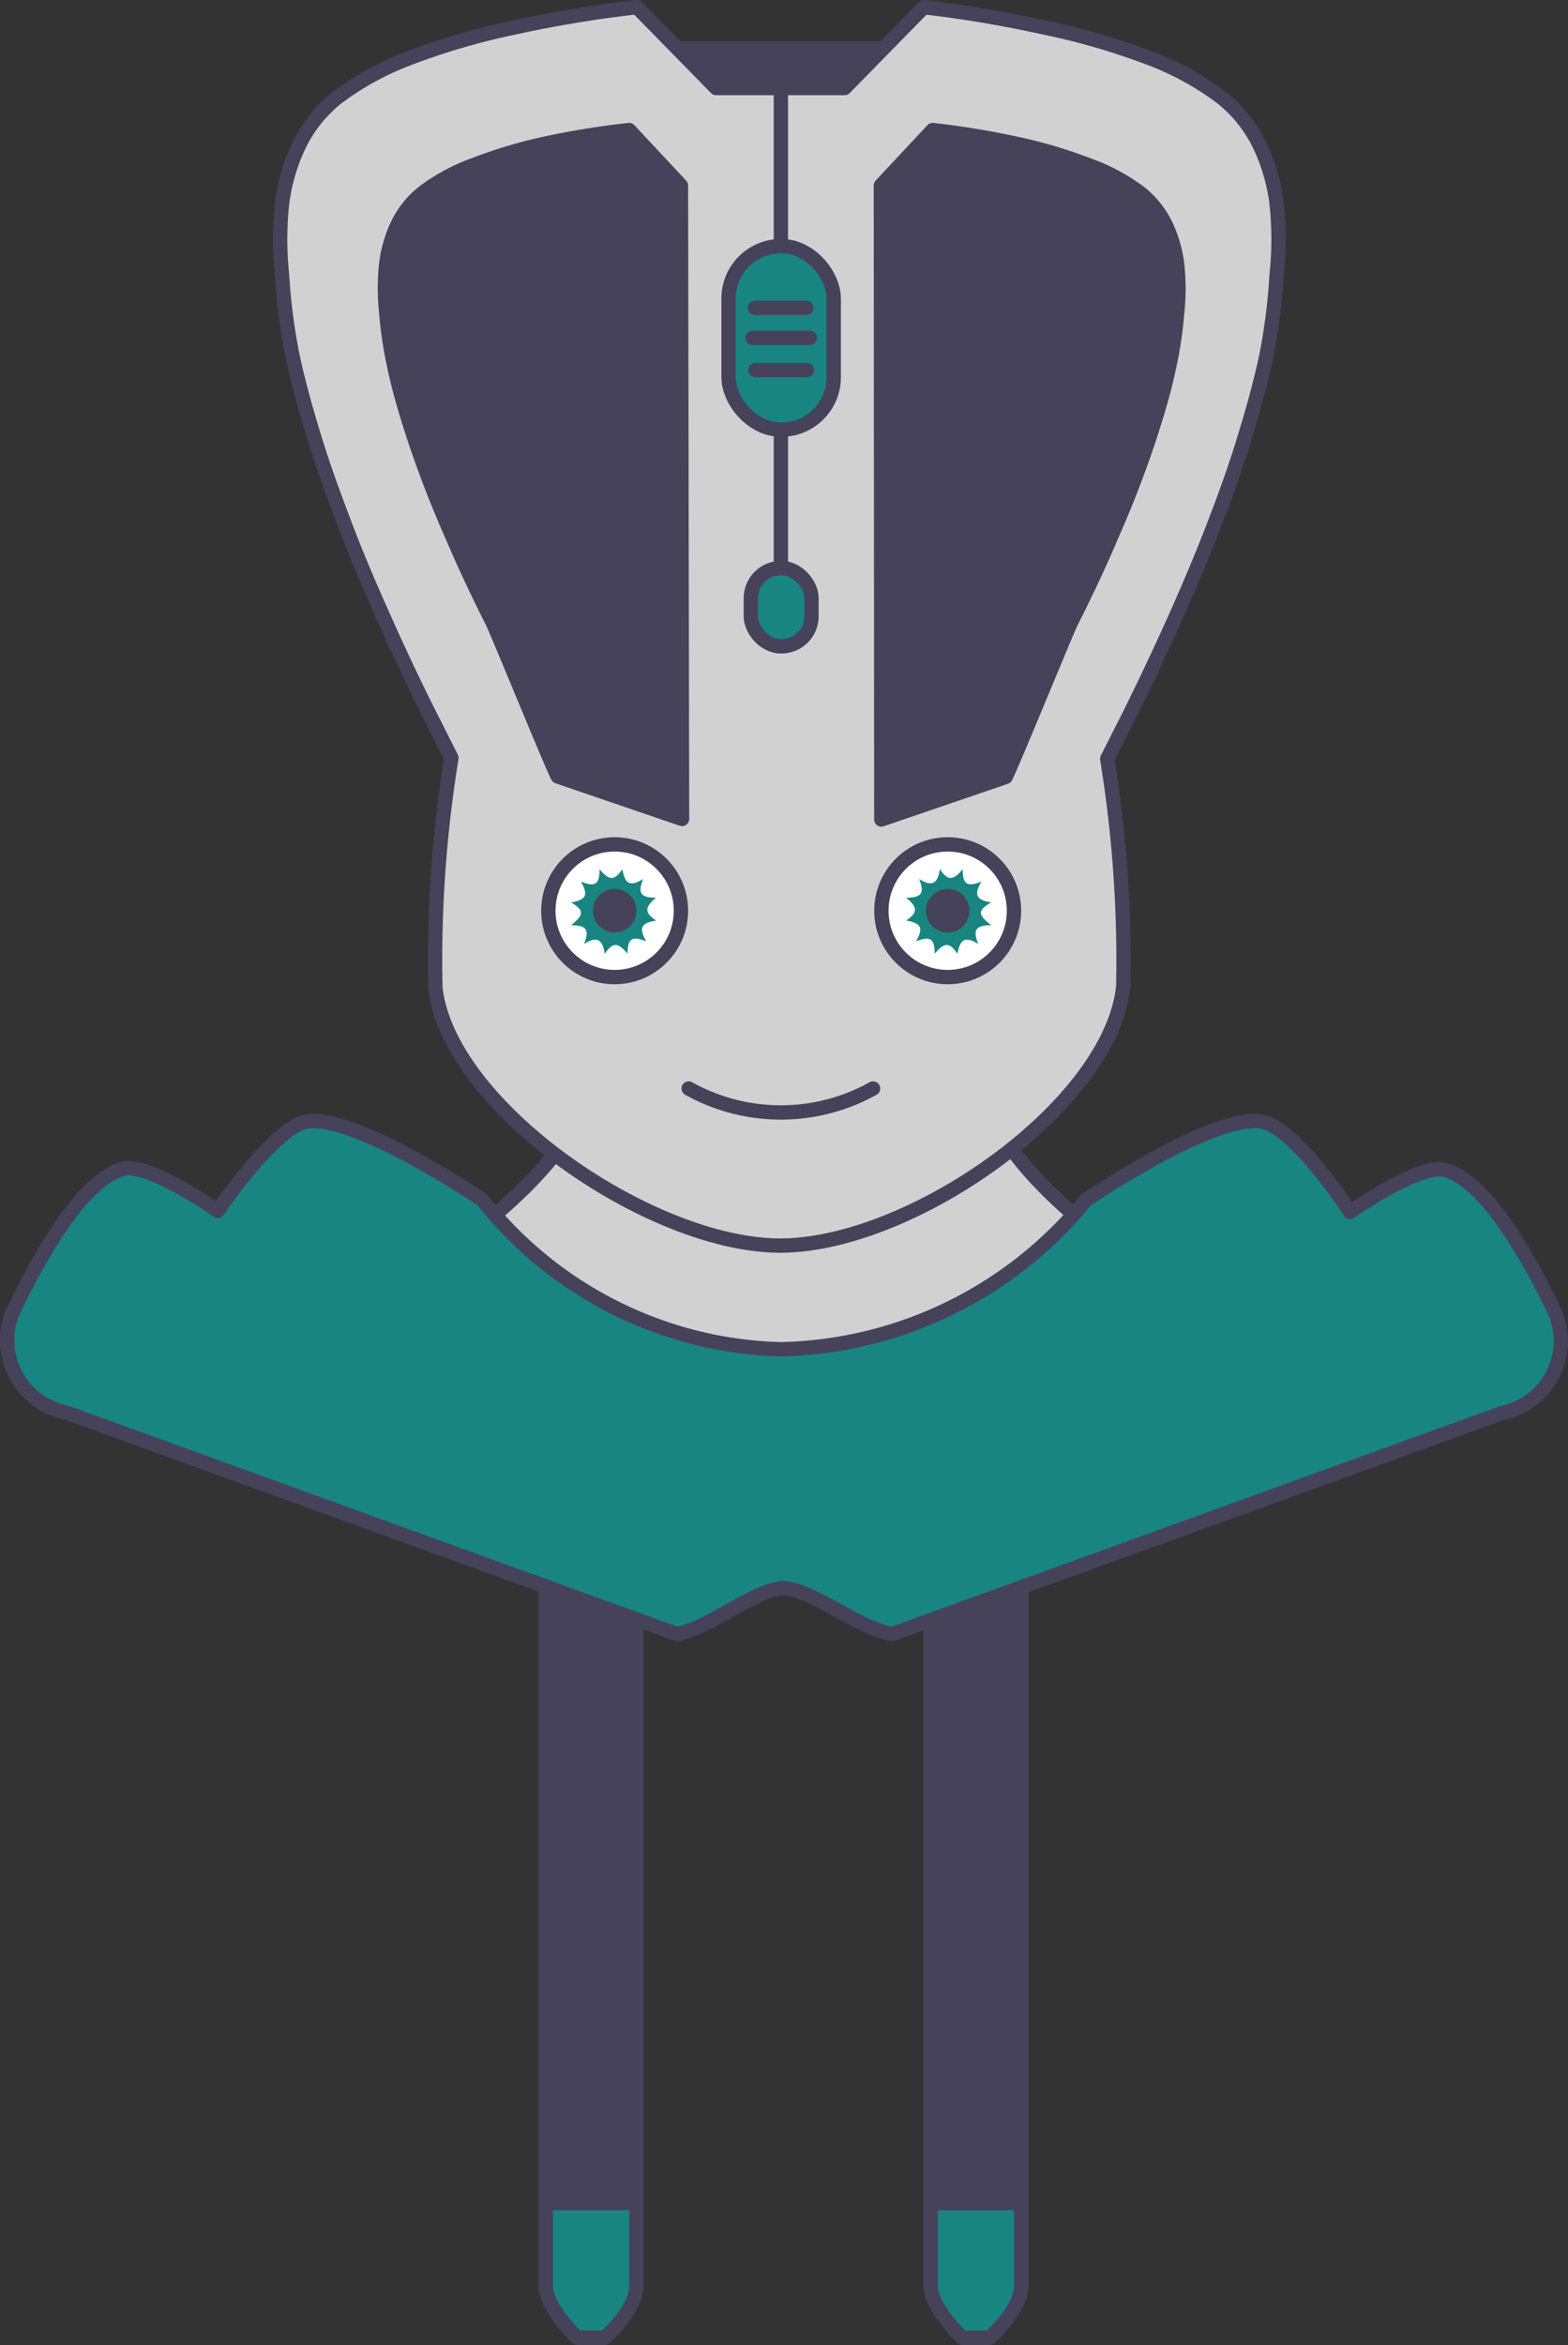 <svg id="Layer_4" data-name="Layer 4" xmlns="http://www.w3.org/2000/svg" viewBox="0 0 27.363 40.891"><rect x="0" y="0" width="27.363" height="40.891" fill="#333333" stroke="none"/><defs><style>.cls-1,.cls-8{fill:#45425a;}.cls-1,.cls-2,.cls-3,.cls-4,.cls-5,.cls-6{stroke:#45425a;stroke-linecap:round;stroke-linejoin:round;stroke-width:0.25px;}.cls-2{fill:#d1d1d1;}.cls-3,.cls-7{fill:#198581;}.cls-4{fill:none;}.cls-5{fill:#246eb9;}.cls-6{fill:#fff;}</style></defs><path class="cls-1" d="M11.151.848h4.981a.606.606,0,0,1,.606.606h0a.606.606,0,0,1-.606.606H11.151a.606.606,0,0,1-.606-.606h0A.606.606,0,0,1,11.151.848Z" transform="translate(-0 -0)"/><path id="Half_Neck" data-name="Half Neck" class="cls-2" d="M22.441,25.273V23.691s-5.207-2.811-5.207-4.719H10.174c0,1.916-5.324,4.719-5.324,4.719v1.582a75.948,75.948,0,0,0,8.822,1.383A74.562,74.562,0,0,0,22.441,25.273Z" transform="translate(-0 -0)"/><polygon class="cls-1" points="11.105 38.416 11.105 28.238 9.523 27.695 9.523 38.416 11.105 38.416"/><path class="cls-3" d="M11.105,38.416v1.446c0,.416-.551.904-.551.904h-.479s-.551-.524-.551-.904v-1.446Z" transform="translate(-0 -0)"/><path class="cls-3" d="M17.822,38.416v1.446c0,.416-.551.904-.551.904h-.479s-.551-.524-.551-.904v-1.446Z" transform="translate(-0 -0)"/><polygon class="cls-1" points="17.822 38.416 17.822 27.695 16.24 28.252 16.24 38.416 17.822 38.416"/><path class="cls-2" d="M13.618,21.72c2.278,0,5.767-2.432,5.984-4.52a21.894,21.894,0,0,0-.28-3.968l.407-.805q.38-.768.732-1.546c.235-.524.461-1.049.669-1.582s.398-1.049.56-1.573.298-1.003.407-1.51a10.394,10.394,0,0,0,.181-1.419,5.875,5.875,0,0,0,0-1.247,3.29,3.29,0,0,0-.307-1.04,2.377,2.377,0,0,0-.66-.814,5.053,5.053,0,0,0-1.284-.696A12.003,12.003,0,0,0,18.219.478,21.007,21.007,0,0,0,16.122.125l-1.383,1.41h-2.242L11.114.125a21.01,21.01,0,0,0-2.133.353,12.005,12.005,0,0,0-1.808.524,5.053,5.053,0,0,0-1.284.696,2.377,2.377,0,0,0-.66.814,3.291,3.291,0,0,0-.307,1.04,5.876,5.876,0,0,0,0,1.247,10.396,10.396,0,0,0,.181,1.401c.108.506.253,1.012.407,1.51s.362,1.058.56,1.573.434,1.058.669,1.582.479,1.04.732,1.546l.407.805a21.893,21.893,0,0,0-.28,4.004C7.815,19.279,11.34,21.72,13.618,21.72Z" transform="translate(-0 -0)"/><path class="cls-1" d="M11.883,3.235l-.904-.967a14.33,14.33,0,0,0-1.455.235,8.181,8.181,0,0,0-1.22.362,3.444,3.444,0,0,0-.904.479,1.627,1.627,0,0,0-.452.551,2.251,2.251,0,0,0-.208.705,4.005,4.005,0,0,0,0,.85,7.087,7.087,0,0,0,.145.958c.072.344.172.687.28,1.03s.244.723.38,1.076.298.723.452,1.076.416.904.588,1.238c.09.181,1.049,2.531,1.148,2.712l2.169.741Z" transform="translate(-0 -0)"/><line class="cls-4" x1="13.627" y1="1.562" x2="13.627" y2="10.041"/><rect class="cls-3" x="12.714" y="4.292" width="1.835" height="3.2" rx="0.913"/><rect class="cls-3" x="13.103" y="9.906" width="1.058" height="1.365" rx="0.524"/><path class="cls-1" d="M15.372,3.235l.904-.967a14.328,14.328,0,0,1,1.482.244,8.181,8.181,0,0,1,1.22.362,3.444,3.444,0,0,1,.904.479,1.627,1.627,0,0,1,.452.551,2.25,2.25,0,0,1,.208.705,4.004,4.004,0,0,1,0,.85,7.086,7.086,0,0,1-.145.958c-.072.344-.172.687-.28,1.03s-.244.723-.38,1.076-.298.723-.452,1.076-.416.904-.588,1.238c-.09.181-1.049,2.531-1.148,2.712l-2.169.741Z" transform="translate(-0 -0)"/><path class="cls-3" d="M15.58,28.491c-.533-.054-1.437-.795-1.907-.795s-1.365.741-1.871.795L1.153,24.631a1.284,1.284,0,0,1-.904-1.808c.488-1.012,1.211-2.251,1.898-2.441.443-.118,1.654.732,1.654.732s.967-1.437,1.546-1.555c.841-.145,3.073,1.365,3.073,1.365A6.87,6.87,0,0,0,13.627,23.528a7.06,7.06,0,0,0,5.324-2.603s2.233-1.519,3.073-1.365c.579.099,1.537,1.573,1.537,1.573s1.211-.85,1.654-.732c.687.181,1.41,1.428,1.898,2.432a1.284,1.284,0,0,1-.904,1.808Z" transform="translate(-0 -0)"/><path class="cls-5" d="M9.569,28.021" transform="translate(-0 -0)"/><circle class="cls-6" cx="10.726" cy="15.881" r="1.157"/><path class="cls-7" d="M9.966,15.736c.262-.045.307-.127.172-.362.253.099.325.045.325-.217.172.208.262.199.398,0,.045.262.136.307.362.172-.099.244-.045.325.226.325-.208.172-.199.262,0,.398-.262.045-.307.127-.172.362-.253-.099-.325-.045-.325.217-.172-.208-.262-.199-.398,0-.045-.262-.136-.307-.362-.172.099-.244.045-.325-.226-.325C10.201,15.944,10.192,15.872,9.966,15.736Z" transform="translate(-0 -0)"/><circle class="cls-8" cx="10.726" cy="15.881" r="0.38"/><circle class="cls-6" cx="16.538" cy="15.881" r="1.157"/><path class="cls-7" d="M17.297,15.736c-.262-.045-.307-.127-.172-.362-.253.099-.325.045-.325-.217-.172.208-.262.199-.398,0-.045.262-.136.307-.362.172.099.244.045.325-.226.325.208.172.199.262,0,.398.262.045.307.127.172.362.253-.099.325-.045.325.217.172-.208.262-.199.398,0,.045-.262.136-.307.362-.172-.099-.244-.045-.325.226-.325C17.053,15.944,17.062,15.872,17.297,15.736Z" transform="translate(-0 -0)"/><circle class="cls-8" cx="16.538" cy="15.881" r="0.38"/><line class="cls-4" x1="13.182" y1="6.453" x2="14.082" y2="6.453"/><line class="cls-4" x1="13.132" y1="5.892" x2="14.132" y2="5.892"/><line class="cls-4" x1="13.173" y1="5.368" x2="14.073" y2="5.368"/><path class="cls-4" d="M15.236,18.981a3.308,3.308,0,0,1-3.218,0" transform="translate(-0 -0)"/></svg>